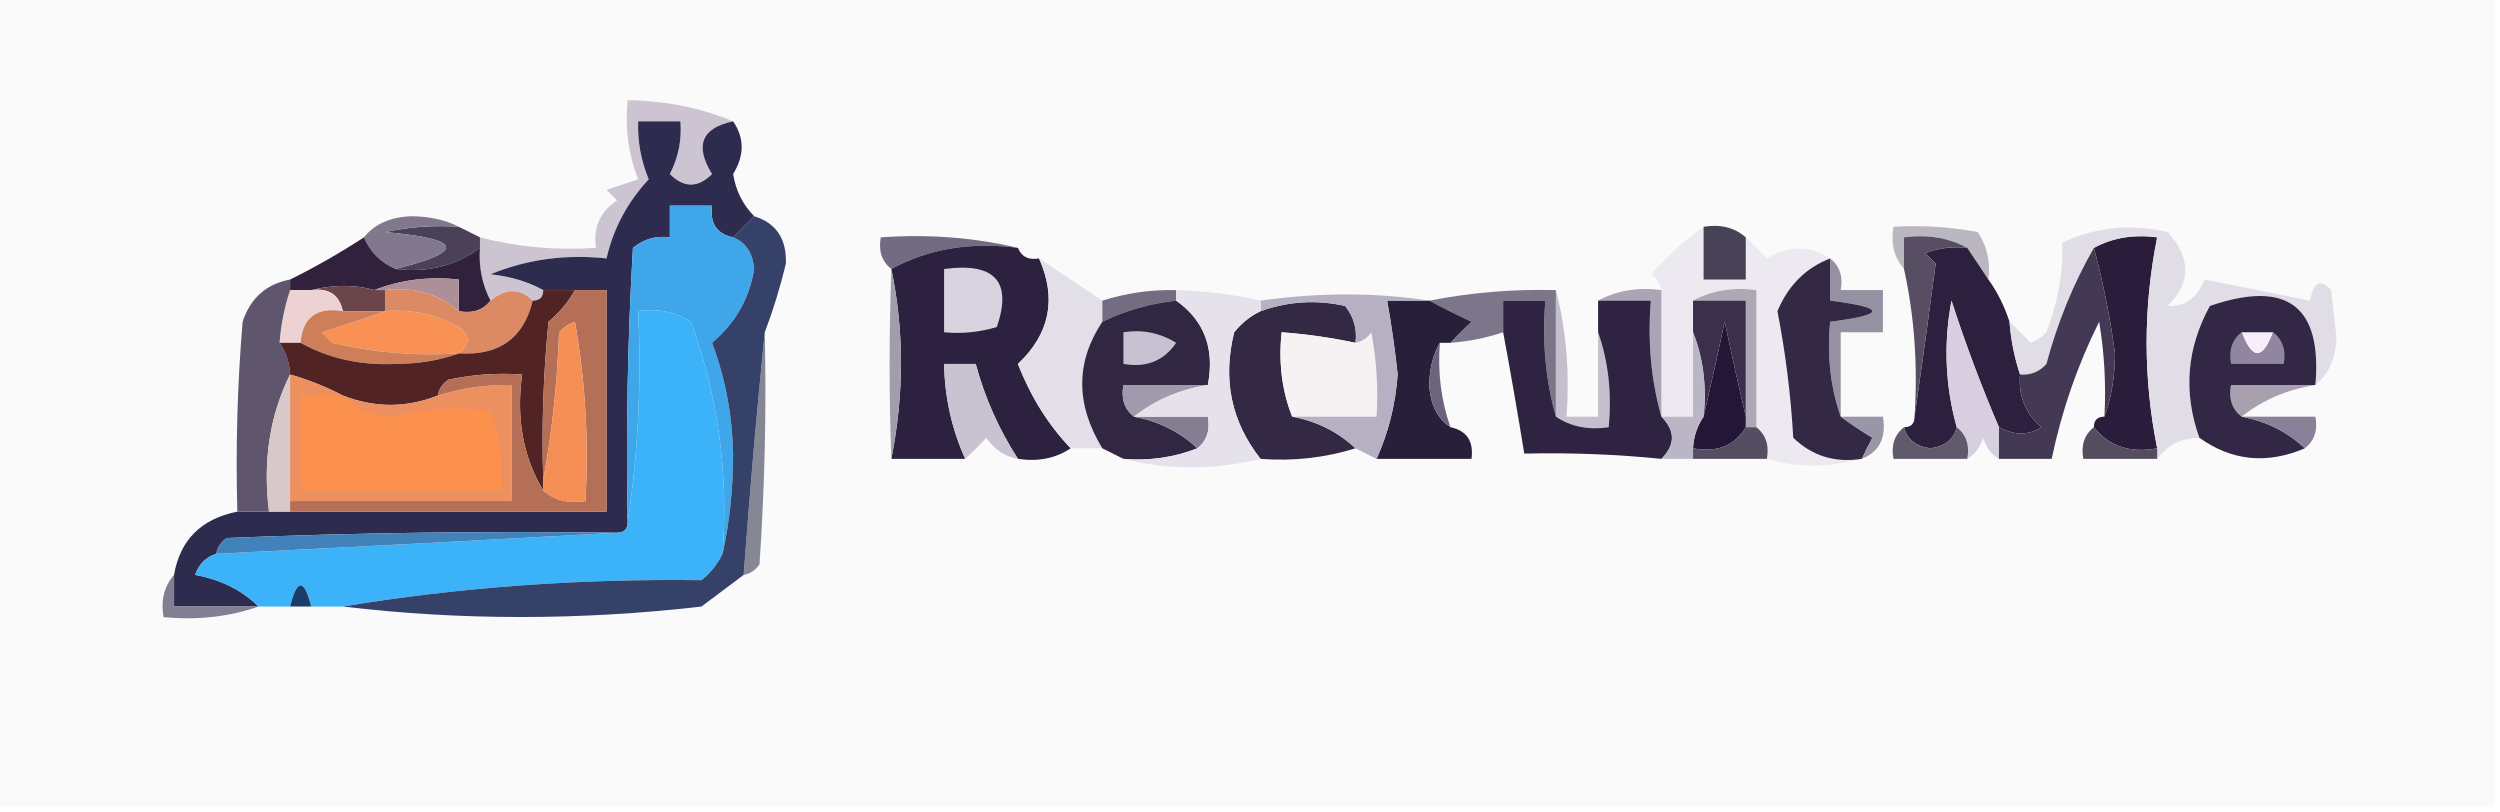 <?xml version="1.0" encoding="UTF-8"?>
<!DOCTYPE svg PUBLIC "-//W3C//DTD SVG 1.1//EN" "http://www.w3.org/Graphics/SVG/1.1/DTD/svg11.dtd">
<svg xmlns="http://www.w3.org/2000/svg" version="1.1" width="237px" height="77px" style="shape-rendering:geometricPrecision; text-rendering:geometricPrecision; image-rendering:optimizeQuality; fill-rule:evenodd; clip-rule:evenodd" xmlns:xlink="http://www.w3.org/1999/xlink">
<g><path style="opacity:1" fill="#fafafa" d="M -0.5,-0.5 C 78.5,-0.5 157.5,-0.5 236.5,-0.5C 236.5,25.167 236.5,50.833 236.5,76.5C 157.5,76.5 78.5,76.5 -0.5,76.5C -0.5,50.833 -0.5,25.167 -0.5,-0.5 Z"/></g>
<g><path style="opacity:1" fill="#ccc4d1" d="M 69.5,11.5 C 66.508,12.132 65.841,13.799 67.5,16.5C 66.167,17.833 64.833,17.833 63.5,16.5C 64.309,14.929 64.643,13.262 64.5,11.5C 63.167,11.5 61.833,11.5 60.5,11.5C 60.433,13.401 60.767,15.234 61.5,17C 59.477,19.175 58.143,21.675 57.5,24.5C 53.625,24.084 49.958,24.584 46.5,26C 48.382,26.198 50.048,26.698 51.5,27.5C 51.5,28.167 51.167,28.5 50.5,28.5C 49.295,27.314 47.961,27.314 46.5,28.5C 45.699,26.958 45.366,25.291 45.5,23.5C 45.5,23.167 45.5,22.833 45.5,22.5C 49.064,23.423 52.731,23.756 56.5,23.5C 56.227,21.549 56.893,20.049 58.5,19C 58.167,18.667 57.833,18.333 57.5,18C 58.5,17.667 59.5,17.333 60.5,17C 59.565,14.619 59.232,12.119 59.5,9.5C 63.078,9.549 66.412,10.215 69.5,11.5 Z"/></g>
<g><path style="opacity:1" fill="#4a4057" d="M 43.5,21.5 C 44.167,21.833 44.833,22.167 45.5,22.5C 45.5,22.833 45.5,23.167 45.5,23.5C 43.2,25.202 40.533,25.869 37.5,25.5C 44.194,23.824 43.86,22.658 36.5,22C 38.81,21.503 41.143,21.337 43.5,21.5 Z"/></g>
<g><path style="opacity:1" fill="#bbb7c1" d="M 188.5,26.5 C 187.833,25.5 187.167,24.5 186.5,23.5C 184.735,22.539 182.735,22.205 180.5,22.5C 180.5,23.5 180.5,24.5 180.5,25.5C 179.566,24.432 179.232,23.099 179.5,21.5C 182.187,21.336 184.854,21.503 187.5,22C 188.38,23.356 188.714,24.856 188.5,26.5 Z"/></g>
<g><path style="opacity:1" fill="#82788d" d="M 43.5,21.5 C 41.143,21.337 38.81,21.503 36.5,22C 43.86,22.658 44.194,23.824 37.5,25.5C 36.1,24.9 35.1,23.9 34.5,22.5C 35.514,21.235 37.014,20.569 39,20.5C 40.707,20.509 42.207,20.842 43.5,21.5 Z"/></g>
<g><path style="opacity:1" fill="#736b81" d="M 96.5,23.5 C 92.029,22.911 88.029,23.577 84.5,25.5C 83.596,24.791 83.263,23.791 83.5,22.5C 88.032,22.182 92.366,22.515 96.5,23.5 Z"/></g>
<g><path style="opacity:1" fill="#2e2c4e" d="M 69.5,11.5 C 70.579,13.081 70.579,14.747 69.5,16.5C 69.752,18.073 70.418,19.406 71.5,20.5C 70.833,21.167 70.167,21.833 69.5,22.5C 67.952,22.179 67.285,21.179 67.5,19.5C 66.167,19.5 64.833,19.5 63.5,19.5C 63.5,20.5 63.5,21.5 63.5,22.5C 62.178,22.33 61.011,22.663 60,23.5C 59.5,32.16 59.334,40.827 59.5,49.5C 59.5,50.167 59.167,50.5 58.5,50.5C 46.162,50.334 33.829,50.5 21.5,51C 20.944,51.383 20.611,51.883 20.5,52.5C 19.522,52.811 18.855,53.478 18.5,54.5C 20.975,54.964 22.975,55.964 24.5,57.5C 21.833,57.5 19.167,57.5 16.5,57.5C 16.5,56.5 16.5,55.5 16.5,54.5C 17.065,51.192 19.065,49.192 22.5,48.5C 23.5,48.5 24.5,48.5 25.5,48.5C 26.167,48.5 26.833,48.5 27.5,48.5C 37.5,48.5 47.5,48.5 57.5,48.5C 57.5,41.5 57.5,34.5 57.5,27.5C 56.5,27.5 55.5,27.5 54.5,27.5C 53.5,27.5 52.5,27.5 51.5,27.5C 50.048,26.698 48.382,26.198 46.5,26C 49.958,24.584 53.625,24.084 57.5,24.5C 58.143,21.675 59.477,19.175 61.5,17C 60.767,15.234 60.433,13.401 60.5,11.5C 61.833,11.5 63.167,11.5 64.5,11.5C 64.643,13.262 64.309,14.929 63.5,16.5C 64.833,17.833 66.167,17.833 67.5,16.5C 65.841,13.799 66.508,12.132 69.5,11.5 Z"/></g>
<g><path style="opacity:1" fill="#2c213f" d="M 96.5,23.5 C 96.842,24.338 97.508,24.672 98.5,24.5C 100.199,28.304 99.533,31.637 96.5,34.5C 97.702,37.596 99.369,40.263 101.5,42.5C 100.081,43.451 98.415,43.785 96.5,43.5C 94.69,40.697 93.357,37.697 92.5,34.5C 91.5,34.5 90.5,34.5 89.5,34.5C 89.558,37.664 90.225,40.664 91.5,43.5C 89.167,43.5 86.833,43.5 84.5,43.5C 85.719,37.357 85.719,31.357 84.5,25.5C 88.029,23.577 92.029,22.911 96.5,23.5 Z"/></g>
<g><path style="opacity:1" fill="#ede9f1" d="M 161.5,21.5 C 161.5,23.167 161.5,24.833 161.5,26.5C 162.833,26.5 164.167,26.5 165.5,26.5C 165.5,25.167 165.5,23.833 165.5,22.5C 166.151,23.091 166.818,23.757 167.5,24.5C 169.643,23.246 171.643,23.246 173.5,24.5C 171.191,25.388 169.524,27.054 168.5,29.5C 169.268,33.445 169.768,37.445 170,41.5C 171.789,43.229 173.956,43.896 176.5,43.5C 173.318,44.351 170.318,44.351 167.5,43.5C 167.737,42.209 167.404,41.209 166.5,40.5C 166.5,36.167 166.5,31.833 166.5,27.5C 164.265,27.205 162.265,27.539 160.5,28.5C 160.5,29.5 160.5,30.5 160.5,31.5C 160.5,34.167 160.5,36.833 160.5,39.5C 159.5,39.5 158.5,39.5 157.5,39.5C 157.5,35.5 157.5,31.5 157.5,27.5C 157.389,26.883 157.056,26.383 156.5,26C 158.083,24.242 159.75,22.742 161.5,21.5 Z"/></g>
<g><path style="opacity:1" fill="#474255" d="M 161.5,21.5 C 163.099,21.232 164.432,21.566 165.5,22.5C 165.5,23.833 165.5,25.167 165.5,26.5C 164.167,26.5 162.833,26.5 161.5,26.5C 161.5,24.833 161.5,23.167 161.5,21.5 Z"/></g>
<g><path style="opacity:1" fill="#32213c" d="M 34.5,22.5 C 35.1,23.9 36.1,24.9 37.5,25.5C 40.533,25.869 43.2,25.202 45.5,23.5C 45.366,25.291 45.699,26.958 46.5,28.5C 45.791,29.404 44.791,29.737 43.5,29.5C 43.5,28.5 43.5,27.5 43.5,26.5C 40.615,26.194 37.948,26.527 35.5,27.5C 33.643,26.973 31.643,26.973 29.5,27.5C 28.833,27.5 28.167,27.5 27.5,27.5C 27.5,27.167 27.5,26.833 27.5,26.5C 29.901,25.313 32.235,23.979 34.5,22.5 Z"/></g>
<g><path style="opacity:1" fill="#3ea6e9" d="M 69.5,22.5 C 70.694,22.97 71.36,23.97 71.5,25.5C 71.054,28.293 69.721,30.627 67.5,32.5C 68.75,35.807 69.416,39.307 69.5,43C 69.498,46.352 69.165,49.519 68.5,52.5C 69.079,44.913 68.079,37.579 65.5,30.5C 63.955,29.548 62.288,29.215 60.5,29.5C 60.824,36.354 60.491,43.021 59.5,49.5C 59.334,40.827 59.5,32.16 60,23.5C 61.011,22.663 62.178,22.33 63.5,22.5C 63.5,21.5 63.5,20.5 63.5,19.5C 64.833,19.5 66.167,19.5 67.5,19.5C 67.285,21.179 67.952,22.179 69.5,22.5 Z"/></g>
<g><path style="opacity:1" fill="#ad8f97" d="M 35.5,27.5 C 37.948,26.527 40.615,26.194 43.5,26.5C 43.5,27.5 43.5,28.5 43.5,29.5C 41.521,27.832 39.188,27.166 36.5,27.5C 36.167,27.5 35.833,27.5 35.5,27.5 Z"/></g>
<g><path style="opacity:1" fill="#e3dfe9" d="M 98.5,24.5 C 100.5,25.833 102.5,27.167 104.5,28.5C 104.5,29.167 104.5,29.833 104.5,30.5C 101.959,34.324 101.959,38.324 104.5,42.5C 103.5,42.5 102.5,42.5 101.5,42.5C 99.369,40.263 97.702,37.596 96.5,34.5C 99.533,31.637 100.199,28.304 98.5,24.5 Z"/></g>
<g><path style="opacity:1" fill="#2c203e" d="M 186.5,23.5 C 187.167,24.5 187.833,25.5 188.5,26.5C 189.345,27.672 190.011,29.005 190.5,30.5C 190.629,32.216 190.962,33.883 191.5,35.5C 191.328,37.492 191.995,39.158 193.5,40.5C 192.3,41.292 190.967,41.292 189.5,40.5C 187.84,36.633 186.34,32.633 185,28.5C 184.238,32.587 184.404,36.587 185.5,40.5C 185.209,41.649 184.376,42.316 183,42.5C 181.624,42.316 180.791,41.649 180.5,40.5C 181.167,40.5 181.5,40.167 181.5,39.5C 182.19,34.767 182.856,29.934 183.5,25C 183.167,24.667 182.833,24.333 182.5,24C 183.793,23.51 185.127,23.343 186.5,23.5 Z"/></g>
<g><path style="opacity:1" fill="#d8d3df" d="M 89.5,25.5 C 94.315,24.855 95.981,26.689 94.5,31C 92.866,31.494 91.199,31.66 89.5,31.5C 89.5,29.5 89.5,27.5 89.5,25.5 Z"/></g>
<g><path style="opacity:1" fill="#7d758a" d="M 147.5,27.5 C 147.5,31.5 147.5,35.5 147.5,39.5C 146.518,36.038 146.185,32.371 146.5,28.5C 145.167,28.5 143.833,28.5 142.5,28.5C 142.5,29.5 142.5,30.5 142.5,31.5C 140.883,32.038 139.216,32.371 137.5,32.5C 138.091,31.849 138.757,31.182 139.5,30.5C 138.051,29.828 136.718,29.161 135.5,28.5C 139.452,27.728 143.452,27.395 147.5,27.5 Z"/></g>
<g><path style="opacity:1" fill="#9691a2" d="M 173.5,24.5 C 174.404,25.209 174.737,26.209 174.5,27.5C 175.833,27.5 177.167,27.5 178.5,27.5C 178.5,28.833 178.5,30.167 178.5,31.5C 177.167,31.5 175.833,31.5 174.5,31.5C 174.5,34.167 174.5,36.833 174.5,39.5C 173.523,36.713 173.19,33.713 173.5,30.5C 178.833,29.833 178.833,29.167 173.5,28.5C 173.5,27.167 173.5,25.833 173.5,24.5 Z"/></g>
<g><path style="opacity:1" fill="#6c454a" d="M 29.5,27.5 C 31.643,26.973 33.643,26.973 35.5,27.5C 35.833,27.5 36.167,27.5 36.5,27.5C 36.5,28.167 36.5,28.833 36.5,29.5C 35.167,29.5 33.833,29.5 32.5,29.5C 32.179,27.952 31.179,27.285 29.5,27.5 Z"/></g>
<g><path style="opacity:1" fill="#746d82" d="M 111.5,27.5 C 111.5,27.833 111.5,28.167 111.5,28.5C 109.035,28.767 106.701,29.434 104.5,30.5C 104.5,29.833 104.5,29.167 104.5,28.5C 106.764,27.781 109.097,27.448 111.5,27.5 Z"/></g>
<g><path style="opacity:1" fill="#312743" d="M 111.5,28.5 C 114.172,30.391 115.172,33.058 114.5,36.5C 111.833,36.5 109.167,36.5 106.5,36.5C 106.263,37.791 106.596,38.791 107.5,39.5C 109.844,39.94 111.844,40.94 113.5,42.5C 111.283,43.369 108.95,43.702 106.5,43.5C 105.833,43.167 105.167,42.833 104.5,42.5C 101.959,38.324 101.959,34.324 104.5,30.5C 106.701,29.434 109.035,28.767 111.5,28.5 Z"/></g>
<g><path style="opacity:1" fill="#edd2d3" d="M 27.5,27.5 C 28.167,27.5 28.833,27.5 29.5,27.5C 31.179,27.285 32.179,27.952 32.5,29.5C 30.027,29.088 28.694,30.088 28.5,32.5C 27.833,32.5 27.167,32.5 26.5,32.5C 26.629,30.784 26.962,29.117 27.5,27.5 Z"/></g>
<g><path style="opacity:1" fill="#a29cad" d="M 84.5,25.5 C 85.719,31.357 85.719,37.357 84.5,43.5C 84.279,37.71 84.279,31.71 84.5,25.5 Z"/></g>
<g><path style="opacity:1" fill="#aaa4b4" d="M 151.5,28.5 C 153.265,27.539 155.265,27.205 157.5,27.5C 157.5,31.5 157.5,35.5 157.5,39.5C 156.518,36.038 156.185,32.371 156.5,28.5C 154.833,28.5 153.167,28.5 151.5,28.5 Z"/></g>
<g><path style="opacity:1" fill="#f89153" d="M 36.5,29.5 C 38.989,29.298 41.322,29.798 43.5,31C 44.598,31.77 44.598,32.603 43.5,33.5C 39.429,33.766 35.429,33.433 31.5,32.5C 31.167,32.167 30.833,31.833 30.5,31.5C 32.631,30.831 34.631,30.165 36.5,29.5 Z"/></g>
<g><path style="opacity:1" fill="#dc8a63" d="M 36.5,27.5 C 39.188,27.166 41.521,27.832 43.5,29.5C 44.791,29.737 45.791,29.404 46.5,28.5C 47.961,27.314 49.295,27.314 50.5,28.5C 49.649,32.071 47.316,33.737 43.5,33.5C 44.598,32.603 44.598,31.77 43.5,31C 41.322,29.798 38.989,29.298 36.5,29.5C 36.5,28.833 36.5,28.167 36.5,27.5 Z"/></g>
<g><path style="opacity:1" fill="#574e64" d="M 186.5,23.5 C 185.127,23.343 183.793,23.51 182.5,24C 182.833,24.333 183.167,24.667 183.5,25C 182.856,29.934 182.19,34.767 181.5,39.5C 181.819,34.637 181.486,29.97 180.5,25.5C 180.5,24.5 180.5,23.5 180.5,22.5C 182.735,22.205 184.735,22.539 186.5,23.5 Z"/></g>
<g><path style="opacity:1" fill="#5f556c" d="M 27.5,26.5 C 27.5,26.833 27.5,27.167 27.5,27.5C 26.962,29.117 26.629,30.784 26.5,32.5C 27.11,33.391 27.443,34.391 27.5,35.5C 25.57,39.373 24.903,43.706 25.5,48.5C 24.5,48.5 23.5,48.5 22.5,48.5C 22.334,42.491 22.5,36.491 23,30.5C 23.747,28.249 25.247,26.916 27.5,26.5 Z"/></g>
<g><path style="opacity:1" fill="#ce7f5a" d="M 32.5,29.5 C 33.833,29.5 35.167,29.5 36.5,29.5C 34.631,30.165 32.631,30.831 30.5,31.5C 30.833,31.833 31.167,32.167 31.5,32.5C 35.429,33.433 39.429,33.766 43.5,33.5C 41.697,34.162 39.697,34.495 37.5,34.5C 34.186,34.657 31.186,33.991 28.5,32.5C 28.694,30.088 30.027,29.088 32.5,29.5 Z"/></g>
<g><path style="opacity:1" fill="#c8c1d1" d="M 106.5,31.5 C 108.288,31.215 109.955,31.548 111.5,32.5C 110.332,34.217 108.665,34.884 106.5,34.5C 106.5,33.5 106.5,32.5 106.5,31.5 Z"/></g>
<g><path style="opacity:1" fill="#aea8b5" d="M 160.5,28.5 C 162.265,27.539 164.265,27.205 166.5,27.5C 166.5,31.833 166.5,36.167 166.5,40.5C 166.167,40.5 165.833,40.5 165.5,40.5C 165.5,40.167 165.5,39.833 165.5,39.5C 165.5,35.833 165.5,32.167 165.5,28.5C 163.833,28.5 162.167,28.5 160.5,28.5 Z"/></g>
<g><path style="opacity:1" fill="#291d3b" d="M 204.5,42.5 C 201.918,42.975 199.918,42.308 198.5,40.5C 198.5,39.833 198.833,39.5 199.5,39.5C 200.162,37.697 200.495,35.697 200.5,33.5C 200.043,30.085 199.377,26.752 198.5,23.5C 200.265,22.539 202.265,22.205 204.5,22.5C 203.167,29.167 203.167,35.833 204.5,42.5 Z"/></g>
<g><path style="opacity:1" fill="#858794" d="M 72.5,31.5 C 72.666,38.841 72.5,46.174 72,53.5C 71.617,54.056 71.117,54.389 70.5,54.5C 71.069,46.688 71.736,39.021 72.5,31.5 Z"/></g>
<g><path style="opacity:1" fill="#281f3a" d="M 135.5,28.5 C 136.718,29.161 138.051,29.828 139.5,30.5C 138.757,31.182 138.091,31.849 137.5,32.5C 137.167,32.5 136.833,32.5 136.5,32.5C 135.844,33.622 135.511,34.955 135.5,36.5C 135.585,38.333 136.252,39.666 137.5,40.5C 139.048,40.821 139.715,41.821 139.5,43.5C 136.5,43.5 133.5,43.5 130.5,43.5C 131.627,41.002 132.294,38.336 132.5,35.5C 132.247,33.142 131.914,30.808 131.5,28.5C 132.833,28.5 134.167,28.5 135.5,28.5 Z"/></g>
<g><path style="opacity:1" fill="#241637" d="M 165.5,39.5 C 165.5,39.833 165.5,40.167 165.5,40.5C 164.448,42.256 162.781,42.923 160.5,42.5C 160.557,41.391 160.89,40.391 161.5,39.5C 162.166,36.642 162.833,33.642 163.5,30.5C 164.167,33.642 164.834,36.642 165.5,39.5 Z"/></g>
<g><path style="opacity:1" fill="#342945" d="M 173.5,24.5 C 173.5,25.833 173.5,27.167 173.5,28.5C 178.833,29.167 178.833,29.833 173.5,30.5C 173.19,33.713 173.523,36.713 174.5,39.5C 175.398,40.158 176.398,40.824 177.5,41.5C 177.137,42.184 176.804,42.85 176.5,43.5C 173.956,43.896 171.789,43.229 170,41.5C 169.768,37.445 169.268,33.445 168.5,29.5C 169.524,27.054 171.191,25.388 173.5,24.5 Z"/></g>
<g><path style="opacity:1" fill="#e1dde6" d="M 219.5,36.5 C 220.147,28.997 216.814,26.497 209.5,29C 207.294,33.017 206.961,37.183 208.5,41.5C 206.801,41.527 205.467,42.194 204.5,43.5C 204.5,43.167 204.5,42.833 204.5,42.5C 203.167,35.833 203.167,29.167 204.5,22.5C 202.265,22.205 200.265,22.539 198.5,23.5C 196.557,26.884 195.057,30.551 194,34.5C 193.329,35.252 192.496,35.586 191.5,35.5C 190.962,33.883 190.629,32.216 190.5,30.5C 191.151,31.091 191.818,31.757 192.5,32.5C 193.086,32.291 193.586,31.957 194,31.5C 195.114,28.567 195.614,25.734 195.5,23C 198.702,21.517 202.036,21.183 205.5,22C 207.731,24.47 207.731,26.803 205.5,29C 207.113,29.088 208.28,28.255 209,26.5C 212.333,27.167 215.667,27.833 219,28.5C 219.317,26.699 219.984,26.366 221,27.5C 221.167,29 221.333,30.5 221.5,32C 221.431,33.986 220.765,35.486 219.5,36.5 Z"/></g>
<g><path style="opacity:1" fill="#3b2f4b" d="M 160.5,28.5 C 162.167,28.5 163.833,28.5 165.5,28.5C 165.5,32.167 165.5,35.833 165.5,39.5C 164.834,36.642 164.167,33.642 163.5,30.5C 162.833,33.642 162.166,36.642 161.5,39.5C 161.806,36.615 161.473,33.948 160.5,31.5C 160.5,30.5 160.5,29.5 160.5,28.5 Z"/></g>
<g><path style="opacity:1" fill="#522324" d="M 51.5,27.5 C 52.5,27.5 53.5,27.5 54.5,27.5C 53.878,28.627 53.045,29.627 52,30.5C 51.501,35.489 51.334,40.489 51.5,45.5C 51.5,45.833 51.5,46.167 51.5,46.5C 49.586,43.316 48.92,39.649 49.5,35.5C 47.143,35.337 44.81,35.503 42.5,36C 41.944,36.383 41.611,36.883 41.5,37.5C 38.523,38.678 35.523,38.678 32.5,37.5C 30.972,36.691 29.306,36.024 27.5,35.5C 27.443,34.391 27.11,33.391 26.5,32.5C 27.167,32.5 27.833,32.5 28.5,32.5C 31.186,33.991 34.186,34.657 37.5,34.5C 39.697,34.495 41.697,34.162 43.5,33.5C 47.316,33.737 49.649,32.071 50.5,28.5C 51.167,28.5 51.5,28.167 51.5,27.5 Z"/></g>
<g><path style="opacity:1" fill="#332945" d="M 128.5,32.5 C 126.194,32.007 123.861,31.674 121.5,31.5C 121.194,34.385 121.527,37.052 122.5,39.5C 124.844,39.94 126.844,40.94 128.5,42.5C 125.609,43.403 122.609,43.736 119.5,43.5C 116.721,39.981 115.888,35.981 117,31.5C 117.708,30.619 118.542,29.953 119.5,29.5C 122.113,28.565 124.779,28.398 127.5,29C 128.337,30.011 128.67,31.178 128.5,32.5 Z"/></g>
<g><path style="opacity:1" fill="#f5f2f4" d="M 128.5,32.5 C 129.117,32.389 129.617,32.056 130,31.5C 130.497,34.146 130.664,36.813 130.5,39.5C 127.833,39.5 125.167,39.5 122.5,39.5C 121.527,37.052 121.194,34.385 121.5,31.5C 123.861,31.674 126.194,32.007 128.5,32.5 Z"/></g>
<g><path style="opacity:1" fill="#b7b0c2" d="M 135.5,28.5 C 134.167,28.5 132.833,28.5 131.5,28.5C 131.914,30.808 132.247,33.142 132.5,35.5C 132.294,38.336 131.627,41.002 130.5,43.5C 129.833,43.167 129.167,42.833 128.5,42.5C 126.844,40.94 124.844,39.94 122.5,39.5C 125.167,39.5 127.833,39.5 130.5,39.5C 130.664,36.813 130.497,34.146 130,31.5C 129.617,32.056 129.117,32.389 128.5,32.5C 128.67,31.178 128.337,30.011 127.5,29C 124.779,28.398 122.113,28.565 119.5,29.5C 119.5,29.167 119.5,28.833 119.5,28.5C 125.027,27.715 130.36,27.715 135.5,28.5 Z"/></g>
<g><path style="opacity:1" fill="#a19aac" d="M 114.5,36.5 C 111.841,36.917 109.508,37.917 107.5,39.5C 106.596,38.791 106.263,37.791 106.5,36.5C 109.167,36.5 111.833,36.5 114.5,36.5 Z"/></g>
<g><path style="opacity:1" fill="#c4bfcd" d="M 147.5,27.5 C 148.483,31.298 148.817,35.298 148.5,39.5C 149.5,39.5 150.5,39.5 151.5,39.5C 151.5,36.833 151.5,34.167 151.5,31.5C 152.477,34.287 152.81,37.287 152.5,40.5C 150.585,40.785 148.919,40.451 147.5,39.5C 147.5,35.5 147.5,31.5 147.5,27.5 Z"/></g>
<g><path style="opacity:1" fill="#a8a0af" d="M 219.5,36.5 C 216.841,36.917 214.508,37.917 212.5,39.5C 211.596,38.791 211.263,37.791 211.5,36.5C 214.167,36.5 216.833,36.5 219.5,36.5 Z"/></g>
<g><path style="opacity:1" fill="#6d647b" d="M 136.5,32.5 C 136.279,35.279 136.612,37.946 137.5,40.5C 136.252,39.666 135.585,38.333 135.5,36.5C 135.511,34.955 135.844,33.622 136.5,32.5 Z"/></g>
<g><path style="opacity:1" fill="#c9c2d0" d="M 96.5,43.5 C 95.265,43.279 94.265,42.612 93.5,41.5C 92.818,42.243 92.151,42.909 91.5,43.5C 90.225,40.664 89.558,37.664 89.5,34.5C 90.5,34.5 91.5,34.5 92.5,34.5C 93.357,37.697 94.69,40.697 96.5,43.5 Z"/></g>
<g><path style="opacity:1" fill="#2e2340" d="M 147.5,39.5 C 148.919,40.451 150.585,40.785 152.5,40.5C 152.81,37.287 152.477,34.287 151.5,31.5C 151.5,30.5 151.5,29.5 151.5,28.5C 153.167,28.5 154.833,28.5 156.5,28.5C 156.185,32.371 156.518,36.038 157.5,39.5C 158.833,40.833 158.833,42.167 157.5,43.5C 153.25,43.07 148.917,42.903 144.5,43C 143.862,39.065 143.196,35.231 142.5,31.5C 142.5,30.5 142.5,29.5 142.5,28.5C 143.833,28.5 145.167,28.5 146.5,28.5C 146.185,32.371 146.518,36.038 147.5,39.5 Z"/></g>
<g><path style="opacity:1" fill="#3cb2f8" d="M 68.5,52.5 C 68.047,53.458 67.38,54.292 66.5,55C 54.789,54.851 43.456,55.684 32.5,57.5C 31.5,57.5 30.5,57.5 29.5,57.5C 28.833,54.833 28.167,54.833 27.5,57.5C 26.5,57.5 25.5,57.5 24.5,57.5C 22.975,55.964 20.975,54.964 18.5,54.5C 18.855,53.478 19.522,52.811 20.5,52.5C 33.295,51.87 45.962,51.203 58.5,50.5C 59.167,50.5 59.5,50.167 59.5,49.5C 60.491,43.021 60.824,36.354 60.5,29.5C 62.288,29.215 63.955,29.548 65.5,30.5C 68.079,37.579 69.079,44.913 68.5,52.5 Z"/></g>
<g><path style="opacity:1" fill="#857e92" d="M 107.5,39.5 C 109.833,39.5 112.167,39.5 114.5,39.5C 114.737,40.791 114.404,41.791 113.5,42.5C 111.844,40.94 109.844,39.94 107.5,39.5 Z"/></g>
<g><path style="opacity:1" fill="#9a96a8" d="M 174.5,39.5 C 175.833,39.5 177.167,39.5 178.5,39.5C 178.843,41.483 178.176,42.817 176.5,43.5C 176.804,42.85 177.137,42.184 177.5,41.5C 176.398,40.824 175.398,40.158 174.5,39.5 Z"/></g>
<g><path style="opacity:1" fill="#d7cfdf" d="M 189.5,40.5 C 189.5,41.5 189.5,42.5 189.5,43.5C 188.778,43.083 188.278,42.416 188,41.5C 187.722,42.416 187.222,43.083 186.5,43.5C 186.737,42.209 186.404,41.209 185.5,40.5C 184.404,36.587 184.238,32.587 185,28.5C 186.34,32.633 187.84,36.633 189.5,40.5 Z"/></g>
<g><path style="opacity:1" fill="#322845" d="M 219.5,36.5 C 216.833,36.5 214.167,36.5 211.5,36.5C 211.263,37.791 211.596,38.791 212.5,39.5C 214.844,39.94 216.844,40.94 218.5,42.5C 214.896,44.03 211.563,43.697 208.5,41.5C 206.961,37.183 207.294,33.017 209.5,29C 216.814,26.497 220.147,28.997 219.5,36.5 Z"/></g>
<g><path style="opacity:1" fill="#9086a0" d="M 212.5,31.5 C 213.5,34.167 214.5,34.167 215.5,31.5C 216.404,32.209 216.737,33.209 216.5,34.5C 214.833,34.5 213.167,34.5 211.5,34.5C 211.263,33.209 211.596,32.209 212.5,31.5 Z"/></g>
<g><path style="opacity:1" fill="#f6eefa" d="M 212.5,31.5 C 213.5,31.5 214.5,31.5 215.5,31.5C 214.5,34.167 213.5,34.167 212.5,31.5 Z"/></g>
<g><path style="opacity:1" fill="#898197" d="M 212.5,39.5 C 214.833,39.5 217.167,39.5 219.5,39.5C 219.737,40.791 219.404,41.791 218.5,42.5C 216.844,40.94 214.844,39.94 212.5,39.5 Z"/></g>
<g><path style="opacity:1" fill="#bab6c5" d="M 160.5,31.5 C 161.473,33.948 161.806,36.615 161.5,39.5C 160.89,40.391 160.557,41.391 160.5,42.5C 160.5,42.833 160.5,43.167 160.5,43.5C 159.5,43.5 158.5,43.5 157.5,43.5C 158.833,42.167 158.833,40.833 157.5,39.5C 158.5,39.5 159.5,39.5 160.5,39.5C 160.5,36.833 160.5,34.167 160.5,31.5 Z"/></g>
<g><path style="opacity:1" fill="#443954" d="M 198.5,23.5 C 199.377,26.752 200.043,30.085 200.5,33.5C 200.495,35.697 200.162,37.697 199.5,39.5C 199.665,36.482 199.498,33.482 199,30.5C 196.947,34.613 195.447,38.947 194.5,43.5C 192.833,43.5 191.167,43.5 189.5,43.5C 189.5,42.5 189.5,41.5 189.5,40.5C 190.967,41.292 192.3,41.292 193.5,40.5C 191.995,39.158 191.328,37.492 191.5,35.5C 192.496,35.586 193.329,35.252 194,34.5C 195.057,30.551 196.557,26.884 198.5,23.5 Z"/></g>
<g><path style="opacity:1" fill="#554d62" d="M 165.5,40.5 C 165.833,40.5 166.167,40.5 166.5,40.5C 167.404,41.209 167.737,42.209 167.5,43.5C 165.167,43.5 162.833,43.5 160.5,43.5C 160.5,43.167 160.5,42.833 160.5,42.5C 162.781,42.923 164.448,42.256 165.5,40.5 Z"/></g>
<g><path style="opacity:1" fill="#615a6e" d="M 180.5,40.5 C 180.791,41.649 181.624,42.316 183,42.5C 184.376,42.316 185.209,41.649 185.5,40.5C 186.404,41.209 186.737,42.209 186.5,43.5C 184.167,43.5 181.833,43.5 179.5,43.5C 179.263,42.209 179.596,41.209 180.5,40.5 Z"/></g>
<g><path style="opacity:1" fill="#534d5f" d="M 198.5,40.5 C 199.918,42.308 201.918,42.975 204.5,42.5C 204.5,42.833 204.5,43.167 204.5,43.5C 202.167,43.5 199.833,43.5 197.5,43.5C 197.263,42.209 197.596,41.209 198.5,40.5 Z"/></g>
<g><path style="opacity:1" fill="#e6e2eb" d="M 111.5,28.5 C 111.5,28.167 111.5,27.833 111.5,27.5C 114.206,27.575 116.873,27.908 119.5,28.5C 119.5,28.833 119.5,29.167 119.5,29.5C 118.542,29.953 117.708,30.619 117,31.5C 115.888,35.981 116.721,39.981 119.5,43.5C 115.011,44.572 110.678,44.572 106.5,43.5C 108.95,43.702 111.283,43.369 113.5,42.5C 114.404,41.791 114.737,40.791 114.5,39.5C 112.167,39.5 109.833,39.5 107.5,39.5C 109.508,37.917 111.841,36.917 114.5,36.5C 115.172,33.058 114.172,30.391 111.5,28.5 Z"/></g>
<g><path style="opacity:1" fill="#d8c8c9" d="M 27.5,35.5 C 27.5,39.5 27.5,43.5 27.5,47.5C 27.5,47.833 27.5,48.167 27.5,48.5C 26.833,48.5 26.167,48.5 25.5,48.5C 24.903,43.706 25.57,39.373 27.5,35.5 Z"/></g>
<g><path style="opacity:1" fill="#ed9060" d="M 27.5,35.5 C 29.306,36.024 30.972,36.691 32.5,37.5C 35.523,38.678 38.523,38.678 41.5,37.5C 43.764,36.781 46.097,36.448 48.5,36.5C 48.5,40.167 48.5,43.833 48.5,47.5C 41.5,47.5 34.5,47.5 27.5,47.5C 27.5,43.5 27.5,39.5 27.5,35.5 Z"/></g>
<g><path style="opacity:1" fill="#fc904d" d="M 32.5,37.5 C 33.777,38.898 35.443,39.564 37.5,39.5C 40.482,38.668 43.482,38.501 46.5,39C 47.435,41.381 47.768,43.881 47.5,46.5C 41.167,46.5 34.833,46.5 28.5,46.5C 28.5,43.5 28.5,40.5 28.5,37.5C 29.833,37.5 31.167,37.5 32.5,37.5 Z"/></g>
<g><path style="opacity:1" fill="#b56f56" d="M 54.5,27.5 C 55.5,27.5 56.5,27.5 57.5,27.5C 57.5,34.5 57.5,41.5 57.5,48.5C 47.5,48.5 37.5,48.5 27.5,48.5C 27.5,48.167 27.5,47.833 27.5,47.5C 34.5,47.5 41.5,47.5 48.5,47.5C 48.5,43.833 48.5,40.167 48.5,36.5C 46.097,36.448 43.764,36.781 41.5,37.5C 41.611,36.883 41.944,36.383 42.5,36C 44.81,35.503 47.143,35.337 49.5,35.5C 48.92,39.649 49.586,43.316 51.5,46.5C 52.568,47.434 53.901,47.768 55.5,47.5C 55.829,41.794 55.495,36.128 54.5,30.5C 53.914,30.709 53.414,31.043 53,31.5C 52.825,36.351 52.325,41.018 51.5,45.5C 51.334,40.489 51.501,35.489 52,30.5C 53.045,29.627 53.878,28.627 54.5,27.5 Z"/></g>
<g><path style="opacity:1" fill="#f58f55" d="M 51.5,46.5 C 51.5,46.167 51.5,45.833 51.5,45.5C 52.325,41.018 52.825,36.351 53,31.5C 53.414,31.043 53.914,30.709 54.5,30.5C 55.495,36.128 55.829,41.794 55.5,47.5C 53.901,47.768 52.568,47.434 51.5,46.5 Z"/></g>
<g><path style="opacity:1" fill="#4282bb" d="M 58.5,50.5 C 45.962,51.203 33.295,51.87 20.5,52.5C 20.611,51.883 20.944,51.383 21.5,51C 33.829,50.5 46.162,50.334 58.5,50.5 Z"/></g>
<g><path style="opacity:1" fill="#354169" d="M 71.5,20.5 C 73.586,21.148 74.586,22.648 74.5,25C 73.967,27.226 73.3,29.393 72.5,31.5C 71.736,39.021 71.069,46.688 70.5,54.5C 69.185,55.476 67.852,56.476 66.5,57.5C 55.007,58.824 43.673,58.824 32.5,57.5C 43.456,55.684 54.789,54.851 66.5,55C 67.38,54.292 68.047,53.458 68.5,52.5C 69.165,49.519 69.498,46.352 69.5,43C 69.416,39.307 68.75,35.807 67.5,32.5C 69.721,30.627 71.054,28.293 71.5,25.5C 71.36,23.97 70.694,22.97 69.5,22.5C 70.167,21.833 70.833,21.167 71.5,20.5 Z"/></g>
<g><path style="opacity:1" fill="#193c69" d="M 29.5,57.5 C 28.833,57.5 28.167,57.5 27.5,57.5C 28.167,54.833 28.833,54.833 29.5,57.5 Z"/></g>
<g><path style="opacity:1" fill="#818093" d="M 16.5,54.5 C 16.5,55.5 16.5,56.5 16.5,57.5C 19.167,57.5 21.833,57.5 24.5,57.5C 21.713,58.477 18.713,58.81 15.5,58.5C 15.232,56.901 15.566,55.568 16.5,54.5 Z"/></g>
</svg>
